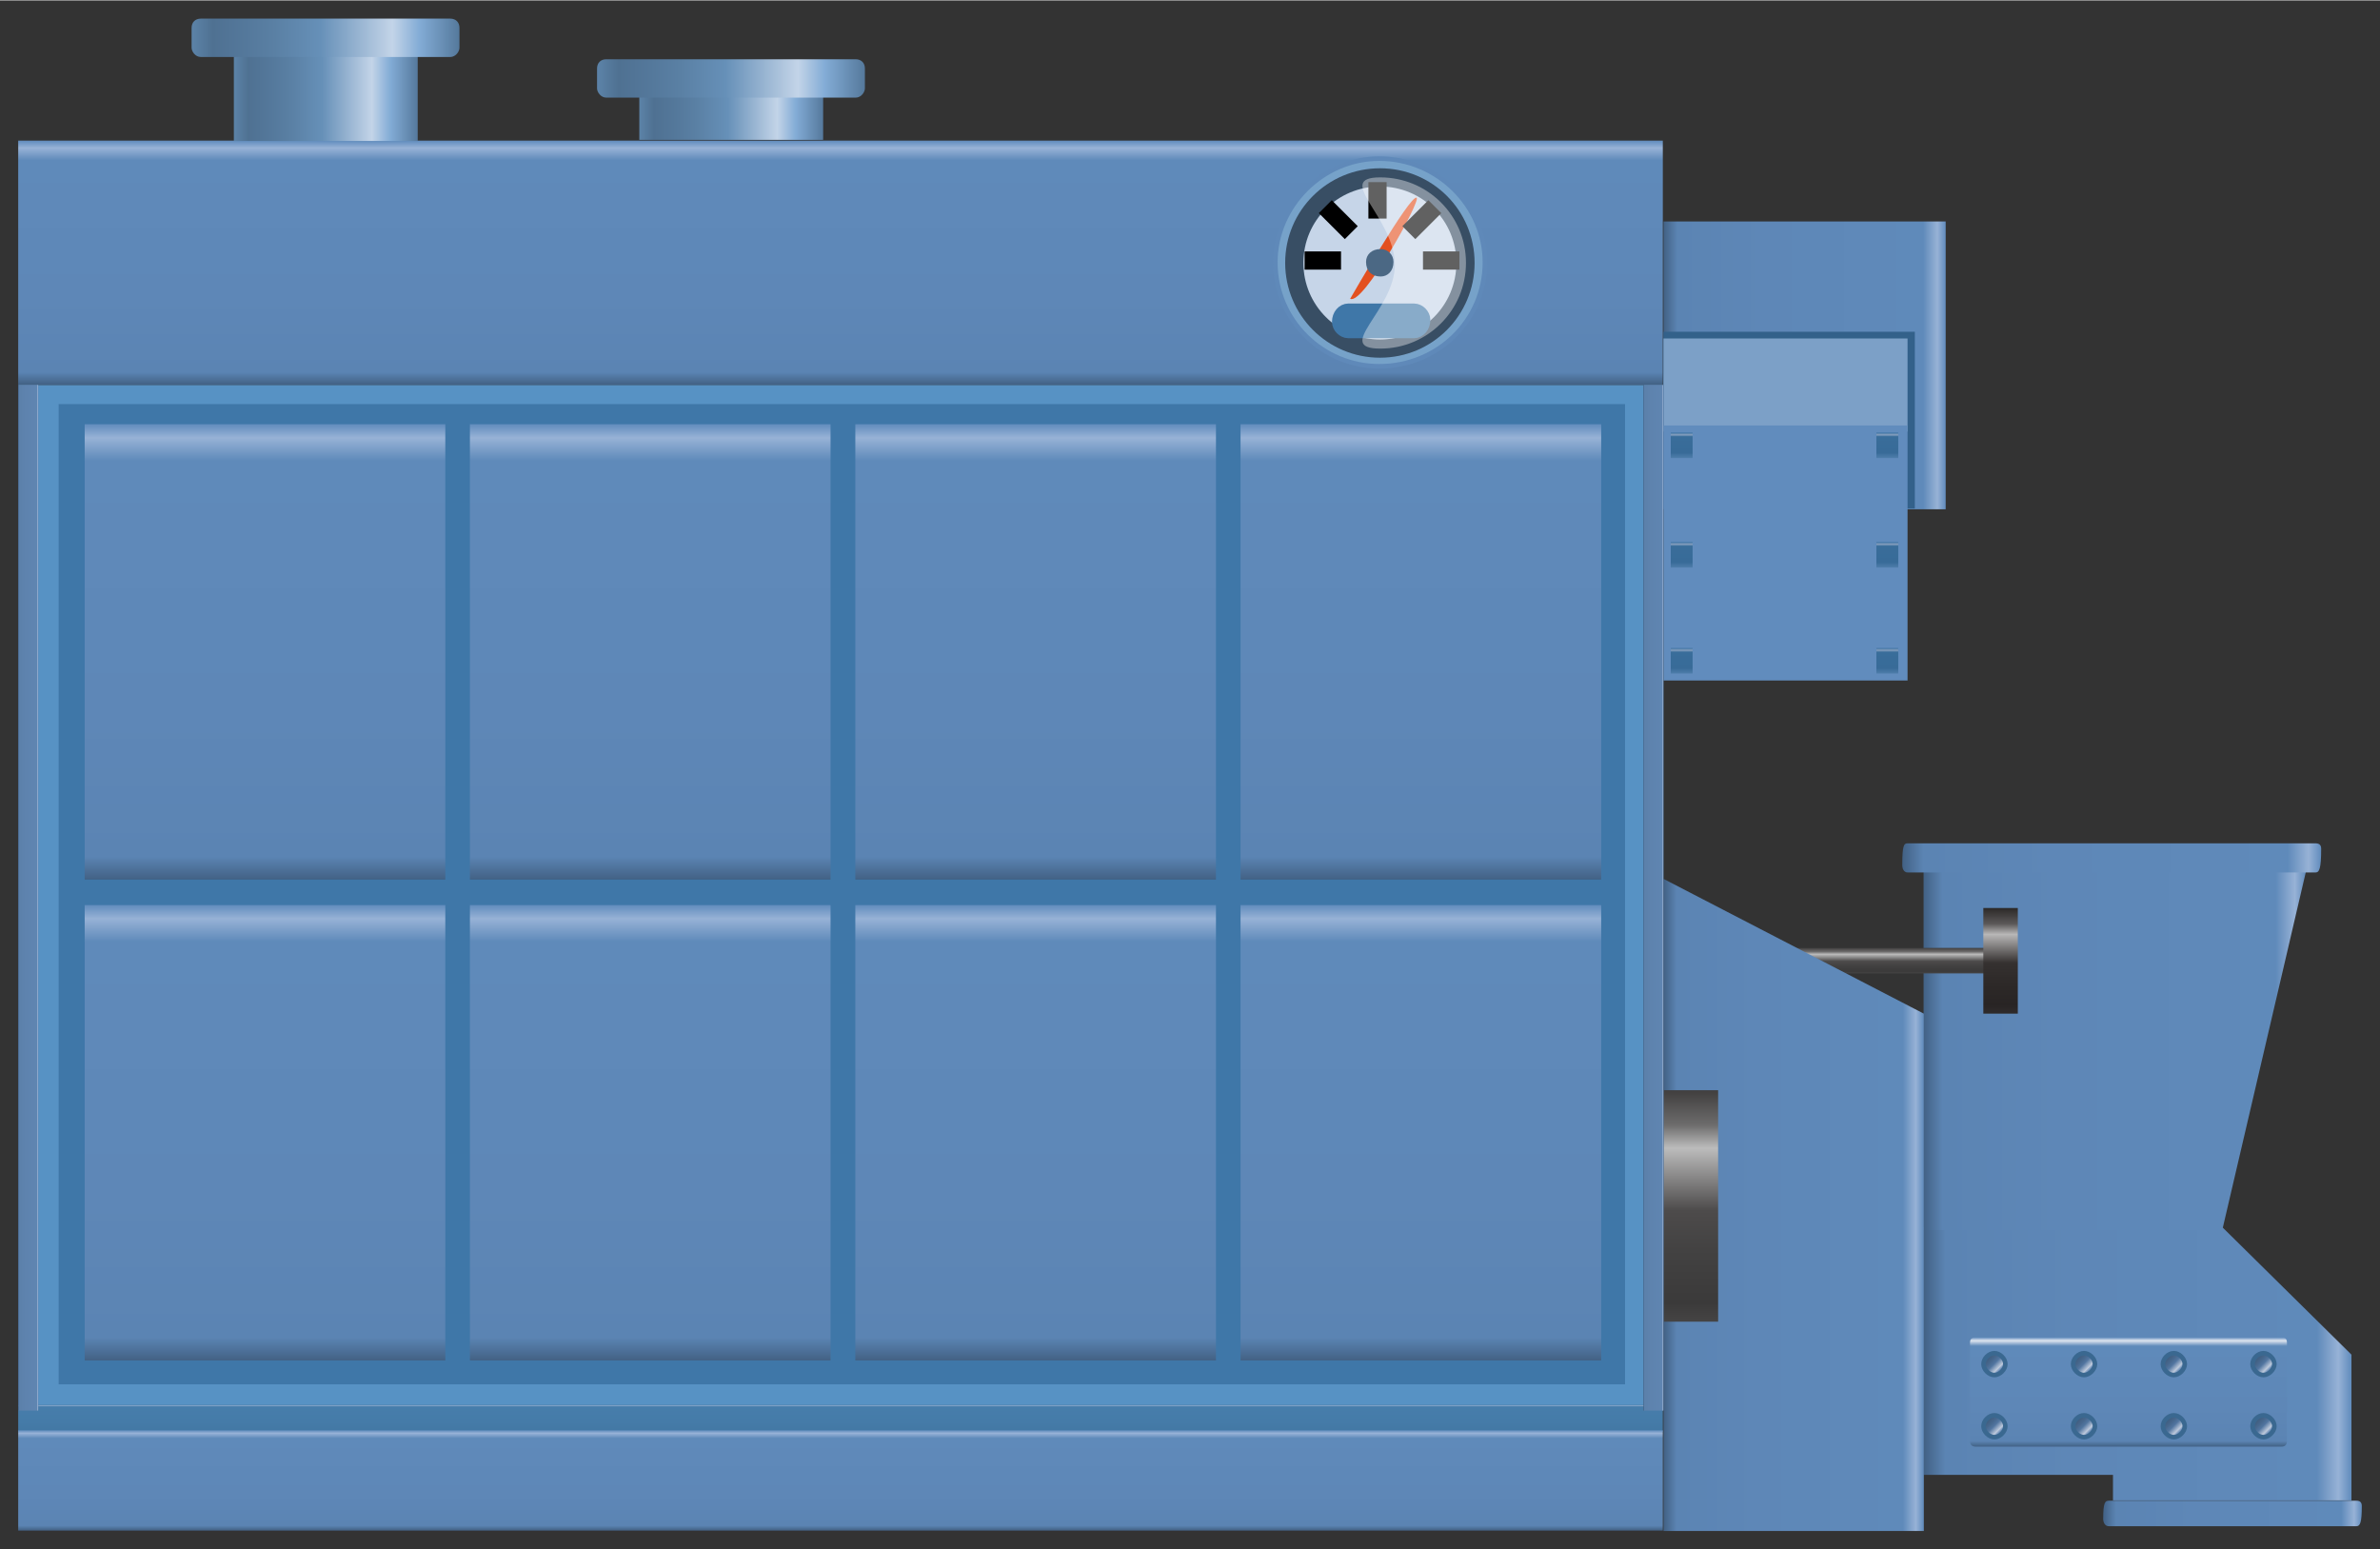 <?xml version="1.0" encoding="UTF-8" standalone="no"?>
<!DOCTYPE svg PUBLIC "-//W3C//DTD SVG 1.1//EN" "http://www.w3.org/Graphics/SVG/1.1/DTD/svg11.dtd">
<!-- 由 Microsoft Visio, SVG Export 生成 罐15.svg 页-1 -->
<svg xmlns="http://www.w3.org/2000/svg" xmlns:xlink="http://www.w3.org/1999/xlink" xmlns:ev="http://www.w3.org/2001/xml-events"
		xmlns:v="http://schemas.microsoft.com/visio/2003/SVGExtensions/" width="1.361in" height="0.886in"
		viewBox="0 0 98.002 63.765" xml:space="preserve" color-interpolation-filters="sRGB" class="st26">
	<rect x="0" y="0" width="98.002" height="63.765" fill="#333333" stroke="none"/>
	<v:documentProperties v:langID="2052" v:metric="true" v:viewMarkup="false"/>

	<style type="text/css">
	<![CDATA[
		.st1 {fill:url(#grad0-5);stroke:none;stroke-linecap:butt;stroke-width:0.75}
		.st2 {fill:url(#grad0-15);stroke:none;stroke-linecap:butt;stroke-width:0.75}
		.st3 {fill:url(#grad0-20);stroke:#3a6890;stroke-linecap:butt;stroke-width:0.188}
		.st4 {fill:url(#grad0-24);stroke:#3a6890;stroke-linecap:butt;stroke-width:0.188}
		.st5 {fill:url(#grad0-50);stroke:none;stroke-linecap:butt;stroke-width:0.75}
		.st6 {fill:#33618a;stroke:none;stroke-linecap:butt;stroke-width:0.75}
		.st7 {fill:#7ca0c7;stroke:none;stroke-linecap:butt;stroke-width:0.75}
		.st8 {fill:#618cbd;stroke:none;stroke-linecap:butt;stroke-width:0.75}
		.st9 {fill:url(#grad0-63);stroke:none;stroke-linecap:butt;stroke-width:0.75}
		.st10 {fill:#5792c4;stroke:none;stroke-linecap:butt;stroke-width:0.75}
		.st11 {fill:#3f77a8;stroke:none;stroke-linecap:butt;stroke-width:0.75}
		.st12 {fill:url(#grad0-87);stroke:none;stroke-linecap:butt;stroke-width:0.75}
		.st13 {fill:url(#grad0-119);stroke:none;stroke-linecap:butt;stroke-width:0.75}
		.st14 {fill:url(#grad0-129);stroke:none;stroke-linecap:butt;stroke-width:0.75}
		.st15 {fill:url(#grad3-137);stroke:#5f89b9;stroke-linecap:butt;stroke-width:0.188}
		.st16 {fill:#c6d5e8;stroke:#384e64;stroke-linecap:butt;stroke-width:0.75}
		.st17 {fill:#e35020;stroke:none;stroke-linecap:butt;stroke-width:0.753}
		.st18 {fill:#4b6884;stroke:none;stroke-linecap:butt;stroke-width:0.75}
		.st19 {fill:none}
		.st20 {stroke:#000000;stroke-linecap:butt;stroke-width:0.75}
		.st21 {stroke:#000000;stroke-linecap:butt;stroke-width:0.753}
		.st22 {fill:none;stroke:#3f77a8;stroke-linecap:butt;stroke-width:0.75}
		.st23 {fill:#ffffff;fill-opacity:0.38;stroke:none;stroke-linecap:butt;stroke-width:0.75}
		.st24 {fill:url(#grad0-166);stroke:none;stroke-linecap:butt;stroke-width:0.75}
		.st25 {fill:url(#grad0-170);stroke:none;stroke-linecap:butt;stroke-width:0.75}
		.st26 {fill:none;fill-rule:evenodd;font-size:12px;overflow:visible;stroke-linecap:square;stroke-miterlimit:3}
	]]>
	</style>

	<defs id="Patterns_And_Gradients">
		<linearGradient id="grad0-5" x1="0" y1="0" x2="1" y2="0" gradientTransform="rotate(-180 0.5 0.5)">
			<stop offset="0" stop-color="#618cbd" stop-opacity="1"/>
			<stop offset="0.03" stop-color="#97b2d6" stop-opacity="1"/>
			<stop offset="0.08" stop-color="#5f8aba" stop-opacity="1"/>
			<stop offset="0.64" stop-color="#5e87b7" stop-opacity="1"/>
			<stop offset="0.95" stop-color="#5b84b3" stop-opacity="1"/>
			<stop offset="1" stop-color="#426184" stop-opacity="1"/>
		</linearGradient>
		<linearGradient id="grad0-15" x1="0" y1="0" x2="1" y2="0" gradientTransform="rotate(90 0.5 0.5)">
			<stop offset="0" stop-color="#618cbd" stop-opacity="1"/>
			<stop offset="0.03" stop-color="#dfe5ef" stop-opacity="1"/>
			<stop offset="0.08" stop-color="#5f8aba" stop-opacity="1"/>
			<stop offset="0.64" stop-color="#5e87b7" stop-opacity="1"/>
			<stop offset="0.95" stop-color="#5b84b3" stop-opacity="1"/>
			<stop offset="1" stop-color="#426184" stop-opacity="1"/>
		</linearGradient>
		<linearGradient id="grad0-20" x1="0" y1="0" x2="1" y2="0" gradientTransform="rotate(-135 0.5 0.5)">
			<stop offset="0" stop-color="#446387" stop-opacity="1"/>
			<stop offset="0.15" stop-color="#7192bc" stop-opacity="1"/>
			<stop offset="0.25" stop-color="#bdc9db" stop-opacity="1"/>
			<stop offset="0.52" stop-color="#5175a0" stop-opacity="1"/>
			<stop offset="0.69" stop-color="#47688e" stop-opacity="1"/>
			<stop offset="0.8" stop-color="#436286" stop-opacity="1"/>
			<stop offset="0.92" stop-color="#3f5c7e" stop-opacity="1"/>
			<stop offset="1" stop-color="#496a91" stop-opacity="1"/>
		</linearGradient>
		<linearGradient id="grad0-24" x1="0" y1="0" x2="1" y2="0" gradientTransform="rotate(-135 0.5 0.5)">
			<stop offset="0" stop-color="#446387" stop-opacity="1"/>
			<stop offset="0.15" stop-color="#7192bc" stop-opacity="1"/>
			<stop offset="0.25" stop-color="#bdc9db" stop-opacity="1"/>
			<stop offset="0.52" stop-color="#5175a0" stop-opacity="1"/>
			<stop offset="0.69" stop-color="#47688e" stop-opacity="1"/>
			<stop offset="0.8" stop-color="#436286" stop-opacity="1"/>
			<stop offset="0.92" stop-color="#3f5c7e" stop-opacity="1"/>
			<stop offset="1" stop-color="#496a91" stop-opacity="1"/>
		</linearGradient>
		<linearGradient id="grad0-50" x1="0" y1="0" x2="1" y2="0" gradientTransform="rotate(90 0.5 0.5)">
			<stop offset="0" stop-color="#403e3e" stop-opacity="1"/>
			<stop offset="0.15" stop-color="#6d6c6c" stop-opacity="1"/>
			<stop offset="0.25" stop-color="#bcbcbc" stop-opacity="1"/>
			<stop offset="0.52" stop-color="#4d4b4b" stop-opacity="1"/>
			<stop offset="0.69" stop-color="#434242" stop-opacity="1"/>
			<stop offset="0.8" stop-color="#3f3e3e" stop-opacity="1"/>
			<stop offset="0.92" stop-color="#3b3a3a" stop-opacity="1"/>
			<stop offset="1" stop-color="#454444" stop-opacity="1"/>
		</linearGradient>
		<linearGradient id="grad0-63" x1="0" y1="0" x2="1" y2="0" gradientTransform="rotate(90 0.5 0.5)">
			<stop offset="0" stop-color="#3c72a2" stop-opacity="1"/>
			<stop offset="0.09" stop-color="#869fbe" stop-opacity="1"/>
			<stop offset="0.16" stop-color="#396d9a" stop-opacity="1"/>
			<stop offset="0.79" stop-color="#386b98" stop-opacity="1"/>
			<stop offset="1" stop-color="#4f7eab" stop-opacity="1"/>
		</linearGradient>
		<linearGradient id="grad0-87" x1="0" y1="0" x2="1" y2="0" gradientTransform="rotate(90 0.5 0.5)">
			<stop offset="0" stop-color="#618cbd" stop-opacity="1"/>
			<stop offset="0.03" stop-color="#97b2d6" stop-opacity="1"/>
			<stop offset="0.08" stop-color="#5f8aba" stop-opacity="1"/>
			<stop offset="0.64" stop-color="#5e87b7" stop-opacity="1"/>
			<stop offset="0.95" stop-color="#5b84b3" stop-opacity="1"/>
			<stop offset="1" stop-color="#426184" stop-opacity="1"/>
		</linearGradient>
		<linearGradient id="grad0-119" x1="0" y1="0" x2="1" y2="0" gradientTransform="rotate(90 0.5 0.5)">
			<stop offset="0" stop-color="#477fae" stop-opacity="1"/>
			<stop offset="0.03" stop-color="#8ba9ca" stop-opacity="1"/>
			<stop offset="0.08" stop-color="#467dab" stop-opacity="1"/>
			<stop offset="0.64" stop-color="#457ba8" stop-opacity="1"/>
			<stop offset="0.95" stop-color="#4378a4" stop-opacity="1"/>
			<stop offset="1" stop-color="#2f5779" stop-opacity="1"/>
		</linearGradient>
		<linearGradient id="grad0-129" x1="0" y1="0" x2="1" y2="0" gradientTransform="rotate(-180 0.5 0.5)">
			<stop offset="0" stop-color="#6187b3" stop-opacity="1"/>
			<stop offset="0.03" stop-color="#97afcf" stop-opacity="1"/>
			<stop offset="0.08" stop-color="#5f85b1" stop-opacity="1"/>
			<stop offset="0.64" stop-color="#5e83ae" stop-opacity="1"/>
			<stop offset="0.95" stop-color="#5b80aa" stop-opacity="1"/>
			<stop offset="1" stop-color="#425d7d" stop-opacity="1"/>
		</linearGradient>
		<radialGradient id="grad3-137" cx="0.5" cy="0.5" r="0.73">
			<stop offset="0" stop-color="#76a2c9" stop-opacity="1"/>
			<stop offset="0.91" stop-color="#76a2c9" stop-opacity="1"/>
		</radialGradient>
		<linearGradient id="grad0-166" x1="0" y1="0" x2="1" y2="0" gradientTransform="rotate(90 0.5 0.5)">
			<stop offset="0" stop-color="#2b2827" stop-opacity="1"/>
			<stop offset="0.15" stop-color="#5b5858" stop-opacity="1"/>
			<stop offset="0.25" stop-color="#b8b7b7" stop-opacity="1"/>
			<stop offset="0.52" stop-color="#353130" stop-opacity="1"/>
			<stop offset="0.69" stop-color="#2e2a29" stop-opacity="1"/>
			<stop offset="0.8" stop-color="#2b2726" stop-opacity="1"/>
			<stop offset="0.92" stop-color="#282424" stop-opacity="1"/>
			<stop offset="1" stop-color="#2f2b2b" stop-opacity="1"/>
		</linearGradient>
		<linearGradient id="grad0-170" x1="0" y1="0" x2="1" y2="0" gradientTransform="rotate(-180 0.5 0.5)">
			<stop offset="0" stop-color="#55799c" stop-opacity="1"/>
			<stop offset="0.15" stop-color="#83acd6" stop-opacity="1"/>
			<stop offset="0.25" stop-color="#c3d4e8" stop-opacity="1"/>
			<stop offset="0.52" stop-color="#6690b8" stop-opacity="1"/>
			<stop offset="0.69" stop-color="#5a80a4" stop-opacity="1"/>
			<stop offset="0.8" stop-color="#54789b" stop-opacity="1"/>
			<stop offset="0.92" stop-color="#4f7192" stop-opacity="1"/>
			<stop offset="1" stop-color="#5c83a8" stop-opacity="1"/>
		</linearGradient>
	</defs>
	<g v:mID="0" v:index="1" v:groupContext="foregroundPage">
		<title>页-1</title>
		<v:pageProperties v:drawingScale="0.0393701" v:pageScale="0.0393701" v:drawingUnits="24" v:shadowOffsetX="8.50394"
				v:shadowOffsetY="-8.50394"/>
		<g id="group5043-1" transform="translate(0.75,-0.75)" v:mID="5043" v:groupContext="group">
			<title>锅炉10</title>
			<g id="shape5044-2" v:mID="5044" v:groupContext="shape" transform="translate(78.457,-1.26)">
				<title>shape1</title>
				<path d="M0 63.77 L0 62.72 L7.8 62.72 L7.8 63.77 L17.62 63.77 L17.62 57.77 L12.3 52.52 L0 52.52 L0 63.77 Z"
						class="st1"/>
			</g>
			<g id="shape5045-6" v:mID="5045" v:groupContext="shape" transform="translate(78.457,-12.39)">
				<title>shape2</title>
				<path d="M0 63.77 L12.3 63.77 L15.75 48.99 L0 48.99 L0 63.77 Z" class="st1"/>
			</g>
			<g id="shape5046-9" v:mID="5046" v:groupContext="shape" transform="translate(77.58,-27.113)">
				<title>shape3</title>
				<path d="M0.22 62.57 L17.02 62.57 C17.17 62.57 17.25 62.64 17.25 62.79 C17.25 63.62 17.17 63.77 17.02 63.77 L0.22
							 63.77 C0.07 63.77 0 63.62 0 63.47 C0 62.64 0.07 62.57 0.22 62.57 Z" class="st1"/>
			</g>
			<g id="shape5047-12" v:mID="5047" v:groupContext="shape" transform="translate(80.37,-3.473)">
				<title>shape4</title>
				<path d="M0.23 59.27 L12.83 59.27 C12.98 59.27 13.05 59.34 13.05 59.49 L13.05 63.54 C13.05 63.69 12.98 63.77 12.83
							 63.77 L0.23 63.77 C0.08 63.77 0 63.69 0 63.54 L0 59.49 C0 59.34 0.08 59.27 0.23 59.27 Z" class="st2"/>
			</g>
			<g id="group5048-16" transform="translate(80.925,-3.862)" v:mID="5048" v:groupContext="group">
				<title>工作表.5048</title>
				<g id="shape5049-17" v:mID="5049" v:groupContext="shape" transform="translate(11.078,0)">
					<title>shape5</title>
					<path d="M0 63.32 C0 63.09 0.22 62.87 0.45 62.87 C0.67 62.87 0.9 63.09 0.9 63.32 C0.9 63.54 0.67 63.77 0.45 63.77
								 C0.22 63.77 0 63.54 0 63.32 Z" class="st3"/>
				</g>
				<g id="shape5050-21" v:mID="5050" v:groupContext="shape" transform="translate(7.388,0)">
					<title>shape6</title>
					<path d="M0 63.32 C0 63.09 0.22 62.87 0.45 62.87 C0.67 62.87 0.9 63.09 0.9 63.32 C0.9 63.54 0.67 63.77 0.45 63.77
								 C0.22 63.77 0 63.54 0 63.32 Z" class="st4"/>
				</g>
				<g id="shape5051-25" v:mID="5051" v:groupContext="shape" transform="translate(3.69,0)">
					<title>shape7</title>
					<path d="M0 63.32 C0 63.09 0.22 62.87 0.45 62.87 C0.67 62.87 0.9 63.09 0.9 63.32 C0.9 63.54 0.67 63.77 0.45 63.77
								 C0.22 63.77 0 63.54 0 63.32 Z" class="st4"/>
				</g>
				<g id="shape5052-28" v:mID="5052" v:groupContext="shape">
					<title>shape8</title>
					<path d="M0 63.32 C0 63.09 0.22 62.87 0.45 62.87 C0.67 62.87 0.9 63.09 0.9 63.32 C0.9 63.54 0.67 63.77 0.45 63.77
								 C0.22 63.77 0 63.54 0 63.32 Z" class="st4"/>
				</g>
			</g>
			<g id="group5053-31" transform="translate(80.925,-6.42)" v:mID="5053" v:groupContext="group">
				<title>工作表.5053</title>
				<g id="shape5054-32" v:mID="5054" v:groupContext="shape" transform="translate(11.078,0)">
					<title>shape9</title>
					<path d="M0 63.32 C0 63.09 0.22 62.87 0.45 62.87 C0.67 62.87 0.9 63.09 0.9 63.32 C0.9 63.54 0.67 63.77 0.45 63.77
								 C0.22 63.77 0 63.54 0 63.32 Z" class="st3"/>
				</g>
				<g id="shape5055-35" v:mID="5055" v:groupContext="shape" transform="translate(7.388,0)">
					<title>shape10</title>
					<path d="M0 63.32 C0 63.09 0.22 62.87 0.45 62.87 C0.67 62.87 0.9 63.09 0.9 63.32 C0.9 63.54 0.67 63.77 0.45 63.77
								 C0.22 63.77 0 63.54 0 63.32 Z" class="st4"/>
				</g>
				<g id="shape5056-38" v:mID="5056" v:groupContext="shape" transform="translate(3.69,0)">
					<title>shape11</title>
					<path d="M0 63.32 C0 63.09 0.22 62.87 0.45 62.87 C0.67 62.87 0.9 63.09 0.9 63.32 C0.9 63.54 0.67 63.77 0.45 63.77
								 C0.22 63.77 0 63.54 0 63.32 Z" class="st4"/>
				</g>
				<g id="shape5057-41" v:mID="5057" v:groupContext="shape">
					<title>shape12</title>
					<path d="M0 63.32 C0 63.09 0.22 62.87 0.45 62.87 C0.67 62.87 0.9 63.09 0.9 63.32 C0.9 63.54 0.67 63.77 0.45 63.77
								 C0.22 63.77 0 63.54 0 63.32 Z" class="st4"/>
				</g>
			</g>
			<g id="shape5058-44" v:mID="5058" v:groupContext="shape" transform="translate(85.853,-0.195)">
				<title>shape16</title>
				<path d="M0.23 62.72 L10.43 62.72 C10.58 62.72 10.65 62.79 10.65 62.94 C10.65 63.62 10.58 63.77 10.43 63.77 L0.23
							 63.77 C0.08 63.77 0 63.62 0 63.47 C0 62.79 0.08 62.72 0.23 62.72 Z" class="st1"/>
			</g>
			<g id="shape5059-47" v:mID="5059" v:groupContext="shape" transform="translate(72.293,-22.957)">
				<title>shape17</title>
				<path d="M0 62.72 L9 62.72 L9 63.77 L0 63.77 L0 62.72 Z" class="st5"/>
			</g>
			<g id="shape5060-51" v:mID="5060" v:groupContext="shape" transform="translate(67.748,-42.068)">
				<title>shape18</title>
				<path d="M0 51.92 L11.62 51.92 L11.62 63.77 L0 63.77 L0 51.92 Z" class="st1"/>
			</g>
			<g id="shape5061-54" v:mID="5061" v:groupContext="shape" transform="translate(67.748,-42.097)">
				<title>shape19</title>
				<path d="M0 56.49 L10.35 56.49 L10.35 63.77 L0 63.77 L0 56.49 Z" class="st6"/>
			</g>
			<g id="shape5062-56" v:mID="5062" v:groupContext="shape" transform="translate(67.748,-45.27)">
				<title>shape20</title>
				<path d="M0 59.94 L10.05 59.94 L10.05 63.77 L0 63.77 L0 59.94 Z" class="st7"/>
			</g>
			<g id="shape5063-58" v:mID="5063" v:groupContext="shape" transform="translate(67.748,-35.017)">
				<title>shape21</title>
				<path d="M0 53.27 L10.05 53.27 L10.05 63.77 L0 63.77 L0 53.27 Z" class="st8"/>
			</g>
			<g id="shape5064-60" v:mID="5064" v:groupContext="shape" transform="translate(68.047,-35.303)">
				<title>shape23</title>
				<path d="M0.9 62.72 L0 62.72 L0 63.77 L0.9 63.77 L0.9 62.72 Z" class="st9"/>
			</g>
			<g id="shape5065-64" v:mID="5065" v:groupContext="shape" transform="translate(68.047,-44.175)">
				<title>shape24</title>
				<path d="M0.9 62.72 L0 62.72 L0 63.77 L0.9 63.77 L0.9 62.72 Z" class="st9"/>
			</g>
			<g id="shape5066-67" v:mID="5066" v:groupContext="shape" transform="translate(68.047,-39.667)">
				<title>shape25</title>
				<path d="M0.9 62.72 L0 62.72 L0 63.77 L0.9 63.77 L0.9 62.72 Z" class="st9"/>
			</g>
			<g id="shape5067-70" v:mID="5067" v:groupContext="shape" transform="translate(76.515,-44.175)">
				<title>shape26</title>
				<path d="M0.9 62.72 L0 62.72 L0 63.77 L0.9 63.77 L0.9 62.72 Z" class="st9"/>
			</g>
			<g id="shape5068-73" v:mID="5068" v:groupContext="shape" transform="translate(76.515,-39.667)">
				<title>shape27</title>
				<path d="M0.9 62.72 L0 62.72 L0 63.77 L0.9 63.77 L0.9 62.72 Z" class="st9"/>
			</g>
			<g id="shape5069-76" v:mID="5069" v:groupContext="shape" transform="translate(76.515,-35.303)">
				<title>shape28</title>
				<path d="M0.9 62.72 L0 62.72 L0 63.77 L0.9 63.77 L0.9 62.72 Z" class="st9"/>
			</g>
			<g id="shape5070-79" v:mID="5070" v:groupContext="shape" transform="translate(3.35731E-13,-4.957)">
				<title>shape29</title>
				<path d="M0 21.54 L67.72 21.54 L67.72 63.77 L0 63.77 L0 21.54 Z" class="st10"/>
			</g>
			<g id="shape5071-81" v:mID="5071" v:groupContext="shape" transform="translate(1.665,-6.037)">
				<title>shape30</title>
				<path d="M0 23.41 L64.5 23.41 L64.5 63.77 L0 63.77 L0 23.41 Z" class="st11"/>
			</g>
			<g id="group5072-83" transform="translate(2.737,-26.82)" v:mID="5072" v:groupContext="group">
				<title>工作表.5072</title>
				<g id="shape5073-84" v:mID="5073" v:groupContext="shape">
					<title>shape31</title>
					<path d="M0 45.02 L14.85 45.02 L14.85 63.77 L0 63.77 L0 45.02 Z" class="st12"/>
				</g>
				<g id="shape5074-88" v:mID="5074" v:groupContext="shape" transform="translate(15.863,-7.10543E-15)">
					<title>shape32</title>
					<path d="M0 45.02 L14.85 45.02 L14.85 63.77 L0 63.77 L0 45.02 Z" class="st12"/>
				</g>
				<g id="shape5075-91" v:mID="5075" v:groupContext="shape" transform="translate(31.733,-7.10543E-15)">
					<title>shape33</title>
					<path d="M0 45.02 L14.85 45.02 L14.85 63.77 L0 63.77 L0 45.02 Z" class="st12"/>
				</g>
				<g id="shape5076-94" v:mID="5076" v:groupContext="shape" transform="translate(47.595,-7.10543E-15)">
					<title>shape34</title>
					<path d="M0 45.02 L14.85 45.02 L14.85 63.77 L0 63.77 L0 45.02 Z" class="st12"/>
				</g>
			</g>
			<g id="group5077-97" transform="translate(2.737,-7.02)" v:mID="5077" v:groupContext="group">
				<title>工作表.5077</title>
				<g id="shape5078-98" v:mID="5078" v:groupContext="shape">
					<title>shape35</title>
					<path d="M0 45.02 L14.85 45.02 L14.85 63.77 L0 63.77 L0 45.02 Z" class="st12"/>
				</g>
				<g id="shape5079-101" v:mID="5079" v:groupContext="shape" transform="translate(15.863,-7.10543E-15)">
					<title>shape36</title>
					<path d="M0 45.02 L14.85 45.02 L14.85 63.77 L0 63.77 L0 45.02 Z" class="st12"/>
				</g>
				<g id="shape5080-104" v:mID="5080" v:groupContext="shape" transform="translate(31.733,-7.10543E-15)">
					<title>shape37</title>
					<path d="M0 45.02 L14.85 45.02 L14.85 63.77 L0 63.77 L0 45.02 Z" class="st12"/>
				</g>
				<g id="shape5081-107" v:mID="5081" v:groupContext="shape" transform="translate(47.595,-7.10543E-15)">
					<title>shape38</title>
					<path d="M0 45.02 L14.85 45.02 L14.85 63.77 L0 63.77 L0 45.02 Z" class="st12"/>
				</g>
			</g>
			<g id="shape5082-110" v:mID="5082" v:groupContext="shape" transform="translate(3.35731E-13,-47.197)">
				<title>shape39</title>
				<path d="M0 53.72 L67.72 53.72 L67.72 63.77 L0 63.77 L0 53.72 Z" class="st12"/>
			</g>
			<g id="shape5083-113" v:mID="5083" v:groupContext="shape" transform="translate(67.748,-1.13687E-13)">
				<title>shape40</title>
				<path d="M0 36.92 L10.72 42.47 L10.72 63.77 L0 63.77 L0 36.92 Z" class="st1"/>
			</g>
			<g id="shape5084-116" v:mID="5084" v:groupContext="shape" transform="translate(3.35731E-13,-4.072)">
				<title>shape41</title>
				<path d="M0 62.64 L67.72 62.64 L67.72 63.77 L0 63.77 L0 62.64 Z" class="st13"/>
			</g>
			<g id="shape5085-120" v:mID="5085" v:groupContext="shape" transform="translate(3.35731E-13,-0.015)">
				<title>shape42</title>
				<path d="M0 59.64 L67.72 59.64 L67.72 63.77 L0 63.77 L0 59.64 Z" class="st12"/>
			</g>
			<g id="shape5086-123" v:mID="5086" v:groupContext="shape" transform="translate(67.748,-8.617)">
				<title>shape43</title>
				<path d="M0 54.24 L2.25 54.24 L2.25 63.77 L0 63.77 L0 54.24 Z" class="st5"/>
			</g>
			<g id="shape5087-126" v:mID="5087" v:groupContext="shape" transform="translate(66.922,-4.957)">
				<title>shape49</title>
				<path d="M0 21.54 L0.83 21.54 L0.83 63.77 L0 63.77 L0 21.54 Z" class="st14"/>
			</g>
			<g id="shape5088-130" v:mID="5088" v:groupContext="shape" transform="translate(-3.93435E-15,-4.957)">
				<title>shape50</title>
				<path d="M0 21.54 L0.83 21.54 L0.83 63.77 L0 63.77 L0 21.54 Z" class="st14"/>
			</g>
			<g id="group5089-133" transform="translate(51.765,-47.955)" v:mID="5089" v:groupContext="group">
				<title>工作表.5089</title>
				<g id="shape5090-134" v:mID="5090" v:groupContext="shape">
					<title>shape51</title>
					<path d="M0 59.49 C0 57.17 1.95 55.22 4.28 55.22 C6.68 55.22 8.63 57.17 8.63 59.49 C8.63 61.89 6.68 63.77 4.28
								 63.77 C1.95 63.77 0 61.89 0 59.49 Z" class="st15"/>
				</g>
				<g id="shape5091-138" v:mID="5091" v:groupContext="shape" transform="translate(0.78,-0.728)">
					<title>shape52</title>
					<path d="M0 60.24 C0 58.29 1.58 56.72 3.53 56.72 C5.48 56.72 7.05 58.29 7.05 60.24 C7.05 62.19 5.48 63.77 3.53
								 63.77 C1.58 63.77 0 62.19 0 60.24 Z" class="st16"/>
				</g>
				<g id="shape5092-140" v:mID="5092" v:groupContext="shape" transform="translate(-25.698,112.269) rotate(-150.113)">
					<title>shape53</title>
					<path d="M0.6 58.8 C0.6 58.8 0.6 63.77 0.3 63.77 C0.08 63.77 0 58.8 0.6 58.8 Z" class="st17"/>
				</g>
				<g id="shape5093-142" v:mID="5093" v:groupContext="shape" transform="translate(3.735,-3.697)">
					<title>shape54</title>
					<path d="M0 63.17 C0 62.87 0.23 62.64 0.6 62.64 C0.9 62.64 1.13 62.87 1.13 63.17 C1.13 63.54 0.9 63.77 0.6 63.77
								 C0.23 63.77 0 63.54 0 63.17 Z" class="st18"/>
				</g>
				<g id="shape5094-144" v:mID="5094" v:groupContext="shape" transform="translate(4.207,-6.457)">
					<title>shape55</title>
					<path d="M0 63.02 L0 63.77 L0 63.02 Z" class="st19"/>
					<path d="M0 63.02 L0 63.77" class="st20"/>
				</g>
				<g id="shape5095-147" v:mID="5095" v:groupContext="shape" transform="translate(-61.44,59.415) rotate(-90)">
					<title>shape56</title>
					<path d="M0 63.02 L0 63.77 L0 63.02 Z" class="st19"/>
					<path d="M0 63.02 L0 63.77" class="st20"/>
				</g>
				<g id="shape5096-150" v:mID="5096" v:groupContext="shape" transform="translate(-56.565,59.415) rotate(-90)">
					<title>shape57</title>
					<path d="M0 63.02 L0 63.77 L0 63.02 Z" class="st19"/>
					<path d="M0 63.02 L0 63.77" class="st20"/>
				</g>
				<g id="shape5097-153" v:mID="5097" v:groupContext="shape" transform="translate(-42.231,12.909) rotate(-45)">
					<title>shape58</title>
					<path d="M0 63.01 L0 63.77 L0 63.01 Z" class="st19"/>
					<path d="M0 63.01 L0 63.77" class="st21"/>
				</g>
				<g id="shape5098-156" v:mID="5098" v:groupContext="shape" transform="translate(50.856,12.909) rotate(45)">
					<title>shape59</title>
					<path d="M0 63.01 L0 63.77 L0 63.01 Z" class="st19"/>
					<path d="M0 63.01 L0 63.77" class="st21"/>
				</g>
				<g id="shape5099-159" v:mID="5099" v:groupContext="shape" transform="translate(2.708,-1.53)">
					<title>shape60</title>
					<path d="M0.3 63.09 L3 63.09 C3.15 63.09 3.3 63.24 3.3 63.39 C3.3 63.62 3.15 63.77 3 63.77 L0.3 63.77 C0.15 63.77
								 0 63.62 0 63.47 C0 63.24 0.15 63.09 0.3 63.09 Z" class="st22"/>
				</g>
				<g id="shape5100-161" v:mID="5100" v:groupContext="shape" transform="translate(2.37,-0.728)">
					<title>shape61</title>
					<path d="M2.55 60.32 C2.55 58.37 0 56.72 1.95 56.72 C3.9 56.72 5.48 58.29 5.48 60.24 C5.48 62.19 3.9 63.77 1.95
								 63.77 C0 63.77 2.55 62.19 2.55 60.32 Z" class="st23"/>
				</g>
			</g>
			<g id="shape5101-163" v:mID="5101" v:groupContext="shape" transform="translate(80.918,-21.3)">
				<title>shape62</title>
				<path d="M0 59.42 L1.42 59.42 L1.42 63.77 L0 63.77 L0 59.42 Z" class="st24"/>
			</g>
			<g id="shape5102-167" v:mID="5102" v:groupContext="shape" transform="translate(8.88,-57.233)">
				<title>shape67</title>
				<path d="M0 63.77 L7.57 63.77 L7.57 60.17 L0 60.17 L0 63.77 Z" class="st25"/>
			</g>
			<g id="shape5103-171" v:mID="5103" v:groupContext="shape" transform="translate(7.14,-60.69)">
				<title>shape68</title>
				<path d="M0.38 62.19 L10.65 62.19 C10.88 62.19 11.03 62.34 11.03 62.57 L11.03 63.39 C11.03 63.54 10.88 63.77 10.65
							 63.77 L0.38 63.77 C0.15 63.77 0 63.54 0 63.39 L0 62.57 C0 62.34 0.15 62.19 0.38 62.19 Z" class="st25"/>
			</g>
			<g id="shape5104-174" v:mID="5104" v:groupContext="shape" transform="translate(25.575,-57.278)">
				<title>shape69</title>
				<path d="M0 63.77 L7.57 63.77 L7.57 61.97 L0 61.97 L0 63.77 Z" class="st25"/>
			</g>
			<g id="shape5105-177" v:mID="5105" v:groupContext="shape" transform="translate(23.835,-59.017)">
				<title>shape70</title>
				<path d="M0.38 62.19 L10.65 62.19 C10.88 62.19 11.03 62.34 11.03 62.57 L11.03 63.39 C11.03 63.54 10.88 63.77 10.65
							 63.77 L0.38 63.77 C0.15 63.77 0 63.54 0 63.39 L0 62.57 C0 62.34 0.15 62.19 0.38 62.19 Z" class="st25"/>
			</g>
		</g>
	</g>
</svg>
